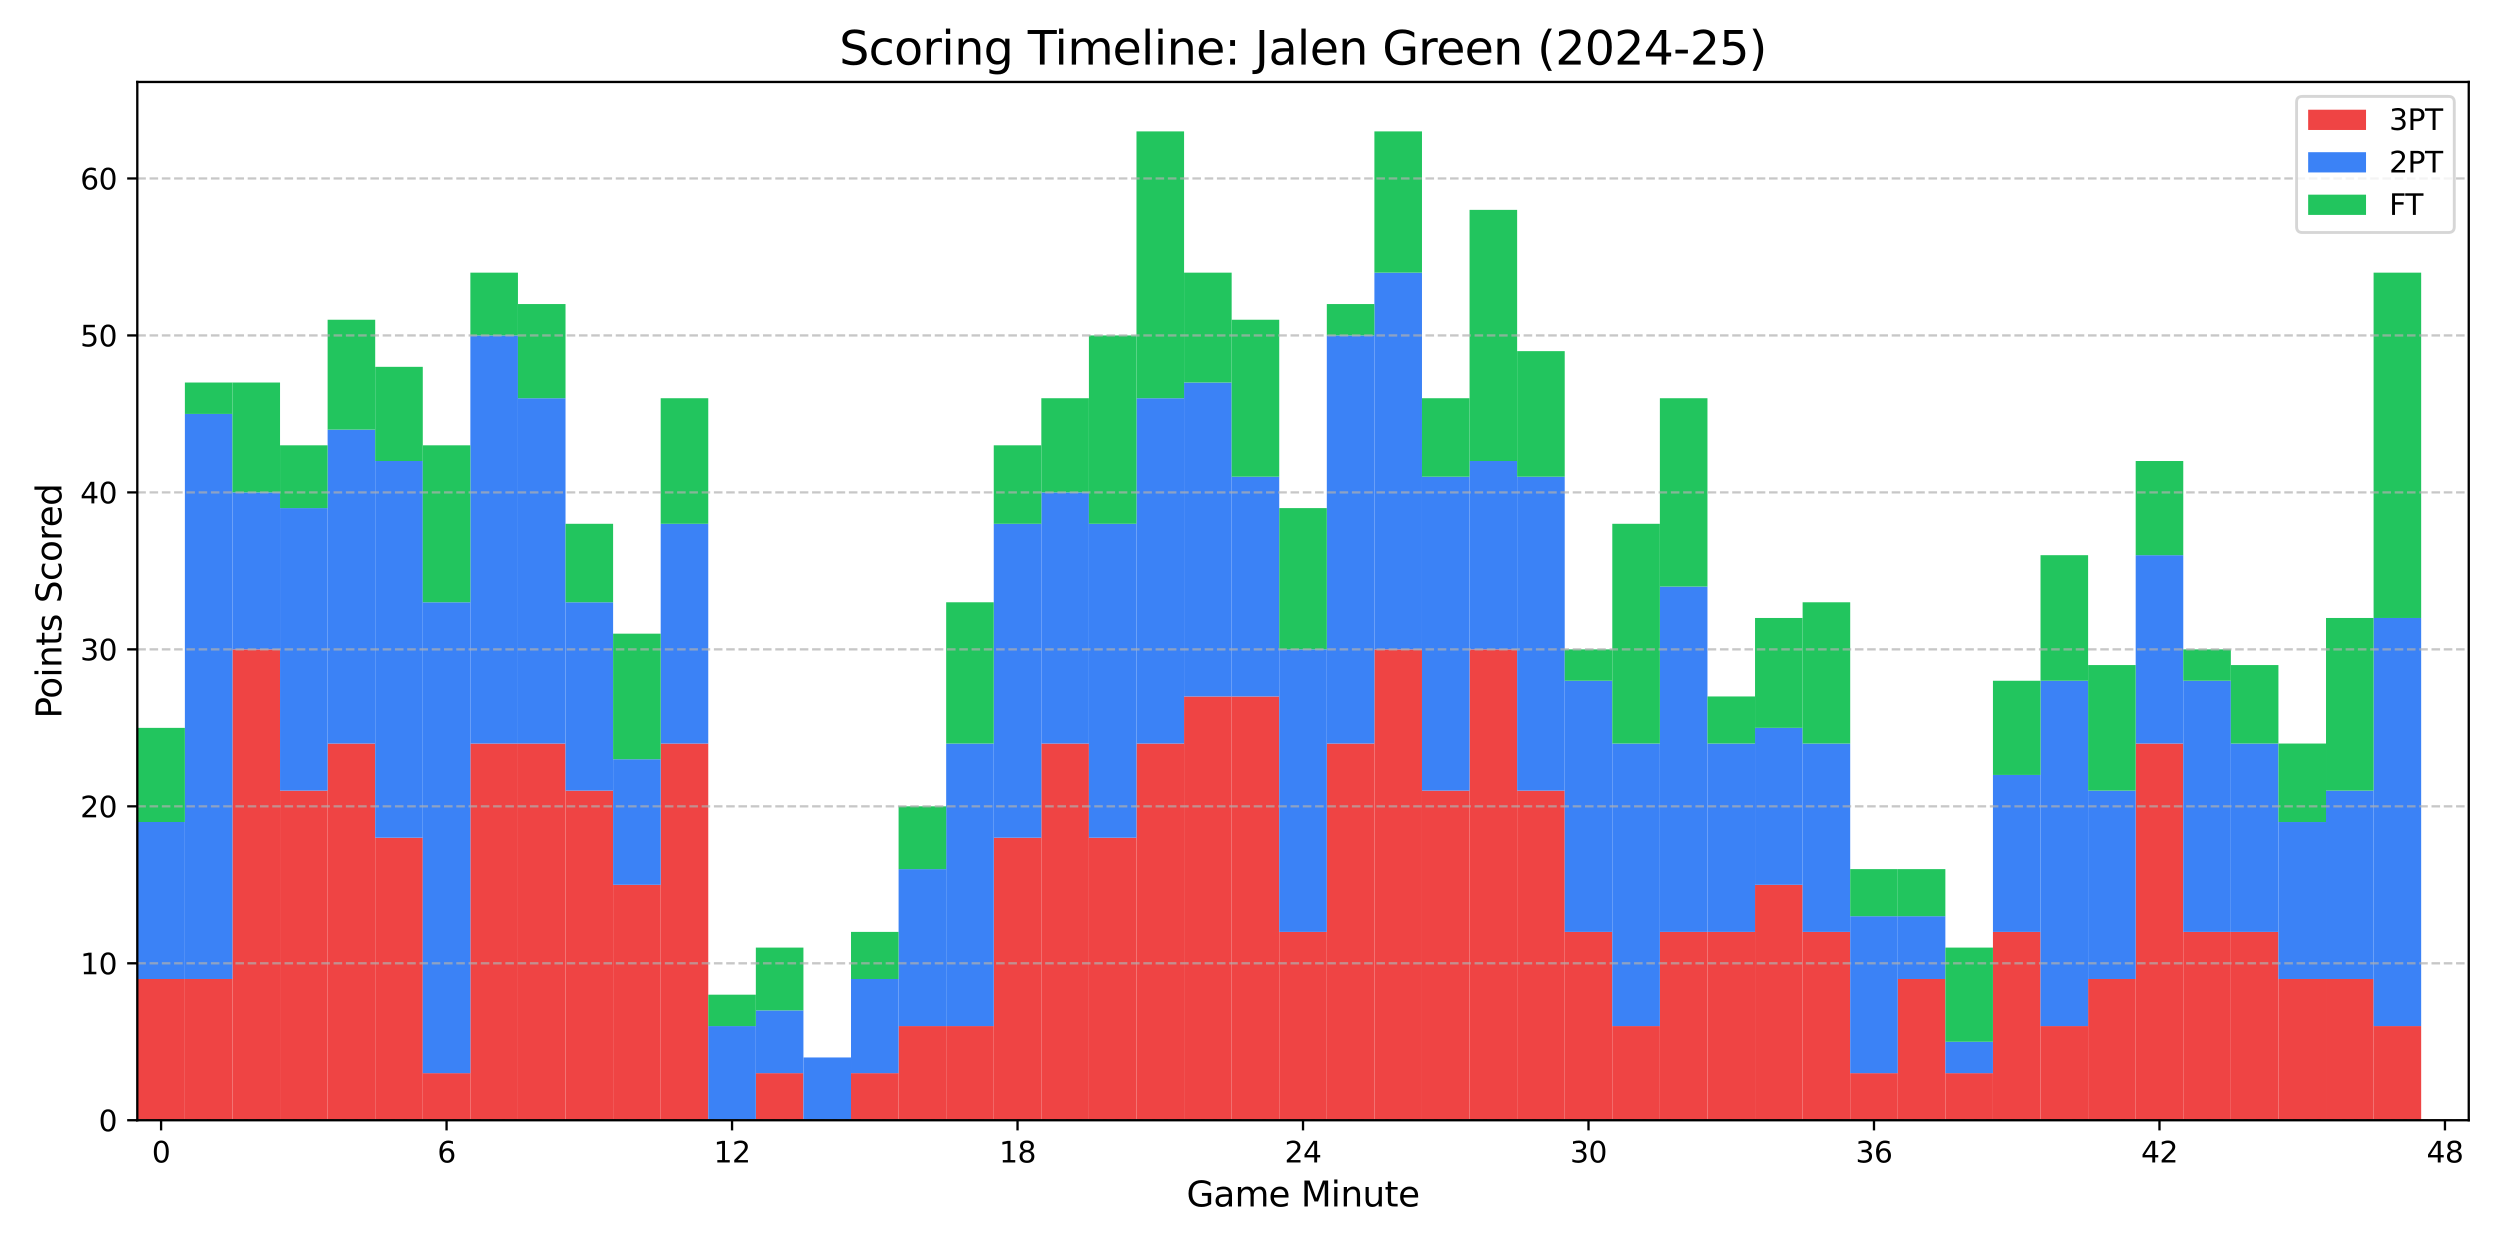 <?xml version="1.0" encoding="utf-8" standalone="no"?>
<!DOCTYPE svg PUBLIC "-//W3C//DTD SVG 1.1//EN"
  "http://www.w3.org/Graphics/SVG/1.1/DTD/svg11.dtd">
<svg xmlns:xlink="http://www.w3.org/1999/xlink" width="864pt" height="432pt" viewBox="0 0 864 432" xmlns="http://www.w3.org/2000/svg" version="1.1">
 <defs>
  <style type="text/css">*{stroke-linejoin: round; stroke-linecap: butt}</style>
 </defs>
 <g id="figure_1">
  <g id="patch_1">
   <path d="M 0 432 
L 864 432 
L 864 0 
L 0 0 
z
" style="fill: #ffffff"/>
  </g>
  <g id="axes_1">
   <g id="patch_2">
    <path d="M 47.45 387.16 
L 853.2 387.16 
L 853.2 28.32 
L 47.45 28.32 
z
" style="fill: #ffffff"/>
   </g>
   <g id="patch_3">
    <path d="M 47.45 387.16 
L 63.894 387.16 
L 63.894 338.338 
L 47.45 338.338 
z
" clip-path="url(#pb1ac60c5ac)" style="fill: #ef4444"/>
   </g>
   <g id="patch_4">
    <path d="M 63.894 387.16 
L 80.338 387.16 
L 80.338 338.338 
L 63.894 338.338 
z
" clip-path="url(#pb1ac60c5ac)" style="fill: #ef4444"/>
   </g>
   <g id="patch_5">
    <path d="M 80.338 387.16 
L 96.782 387.16 
L 96.782 224.421 
L 80.338 224.421 
z
" clip-path="url(#pb1ac60c5ac)" style="fill: #ef4444"/>
   </g>
   <g id="patch_6">
    <path d="M 96.782 387.16 
L 113.226 387.16 
L 113.226 273.243 
L 96.782 273.243 
z
" clip-path="url(#pb1ac60c5ac)" style="fill: #ef4444"/>
   </g>
   <g id="patch_7">
    <path d="M 113.226 387.16 
L 129.669 387.16 
L 129.669 256.969 
L 113.226 256.969 
z
" clip-path="url(#pb1ac60c5ac)" style="fill: #ef4444"/>
   </g>
   <g id="patch_8">
    <path d="M 129.669 387.16 
L 146.113 387.16 
L 146.113 289.516 
L 129.669 289.516 
z
" clip-path="url(#pb1ac60c5ac)" style="fill: #ef4444"/>
   </g>
   <g id="patch_9">
    <path d="M 146.113 387.16 
L 162.557 387.16 
L 162.557 370.886 
L 146.113 370.886 
z
" clip-path="url(#pb1ac60c5ac)" style="fill: #ef4444"/>
   </g>
   <g id="patch_10">
    <path d="M 162.557 387.16 
L 179.001 387.16 
L 179.001 256.969 
L 162.557 256.969 
z
" clip-path="url(#pb1ac60c5ac)" style="fill: #ef4444"/>
   </g>
   <g id="patch_11">
    <path d="M 179.001 387.16 
L 195.445 387.16 
L 195.445 256.969 
L 179.001 256.969 
z
" clip-path="url(#pb1ac60c5ac)" style="fill: #ef4444"/>
   </g>
   <g id="patch_12">
    <path d="M 195.445 387.16 
L 211.889 387.16 
L 211.889 273.243 
L 195.445 273.243 
z
" clip-path="url(#pb1ac60c5ac)" style="fill: #ef4444"/>
   </g>
   <g id="patch_13">
    <path d="M 211.889 387.16 
L 228.333 387.16 
L 228.333 305.79 
L 211.889 305.79 
z
" clip-path="url(#pb1ac60c5ac)" style="fill: #ef4444"/>
   </g>
   <g id="patch_14">
    <path d="M 228.333 387.16 
L 244.777 387.16 
L 244.777 256.969 
L 228.333 256.969 
z
" clip-path="url(#pb1ac60c5ac)" style="fill: #ef4444"/>
   </g>
   <g id="patch_15">
    <path d="M 244.777 387.16 
L 261.22 387.16 
L 261.22 387.16 
L 244.777 387.16 
z
" clip-path="url(#pb1ac60c5ac)" style="fill: #ef4444"/>
   </g>
   <g id="patch_16">
    <path d="M 261.22 387.16 
L 277.664 387.16 
L 277.664 370.886 
L 261.22 370.886 
z
" clip-path="url(#pb1ac60c5ac)" style="fill: #ef4444"/>
   </g>
   <g id="patch_17">
    <path d="M 277.664 387.16 
L 294.108 387.16 
L 294.108 387.16 
L 277.664 387.16 
z
" clip-path="url(#pb1ac60c5ac)" style="fill: #ef4444"/>
   </g>
   <g id="patch_18">
    <path d="M 294.108 387.16 
L 310.552 387.16 
L 310.552 370.886 
L 294.108 370.886 
z
" clip-path="url(#pb1ac60c5ac)" style="fill: #ef4444"/>
   </g>
   <g id="patch_19">
    <path d="M 310.552 387.16 
L 326.996 387.16 
L 326.996 354.612 
L 310.552 354.612 
z
" clip-path="url(#pb1ac60c5ac)" style="fill: #ef4444"/>
   </g>
   <g id="patch_20">
    <path d="M 326.996 387.16 
L 343.44 387.16 
L 343.44 354.612 
L 326.996 354.612 
z
" clip-path="url(#pb1ac60c5ac)" style="fill: #ef4444"/>
   </g>
   <g id="patch_21">
    <path d="M 343.44 387.16 
L 359.884 387.16 
L 359.884 289.516 
L 343.44 289.516 
z
" clip-path="url(#pb1ac60c5ac)" style="fill: #ef4444"/>
   </g>
   <g id="patch_22">
    <path d="M 359.884 387.16 
L 376.328 387.16 
L 376.328 256.969 
L 359.884 256.969 
z
" clip-path="url(#pb1ac60c5ac)" style="fill: #ef4444"/>
   </g>
   <g id="patch_23">
    <path d="M 376.328 387.16 
L 392.771 387.16 
L 392.771 289.516 
L 376.328 289.516 
z
" clip-path="url(#pb1ac60c5ac)" style="fill: #ef4444"/>
   </g>
   <g id="patch_24">
    <path d="M 392.771 387.16 
L 409.215 387.16 
L 409.215 256.969 
L 392.771 256.969 
z
" clip-path="url(#pb1ac60c5ac)" style="fill: #ef4444"/>
   </g>
   <g id="patch_25">
    <path d="M 409.215 387.16 
L 425.659 387.16 
L 425.659 240.695 
L 409.215 240.695 
z
" clip-path="url(#pb1ac60c5ac)" style="fill: #ef4444"/>
   </g>
   <g id="patch_26">
    <path d="M 425.659 387.16 
L 442.103 387.16 
L 442.103 240.695 
L 425.659 240.695 
z
" clip-path="url(#pb1ac60c5ac)" style="fill: #ef4444"/>
   </g>
   <g id="patch_27">
    <path d="M 442.103 387.16 
L 458.547 387.16 
L 458.547 322.064 
L 442.103 322.064 
z
" clip-path="url(#pb1ac60c5ac)" style="fill: #ef4444"/>
   </g>
   <g id="patch_28">
    <path d="M 458.547 387.16 
L 474.991 387.16 
L 474.991 256.969 
L 458.547 256.969 
z
" clip-path="url(#pb1ac60c5ac)" style="fill: #ef4444"/>
   </g>
   <g id="patch_29">
    <path d="M 474.991 387.16 
L 491.435 387.16 
L 491.435 224.421 
L 474.991 224.421 
z
" clip-path="url(#pb1ac60c5ac)" style="fill: #ef4444"/>
   </g>
   <g id="patch_30">
    <path d="M 491.435 387.16 
L 507.879 387.16 
L 507.879 273.243 
L 491.435 273.243 
z
" clip-path="url(#pb1ac60c5ac)" style="fill: #ef4444"/>
   </g>
   <g id="patch_31">
    <path d="M 507.879 387.16 
L 524.322 387.16 
L 524.322 224.421 
L 507.879 224.421 
z
" clip-path="url(#pb1ac60c5ac)" style="fill: #ef4444"/>
   </g>
   <g id="patch_32">
    <path d="M 524.322 387.16 
L 540.766 387.16 
L 540.766 273.243 
L 524.322 273.243 
z
" clip-path="url(#pb1ac60c5ac)" style="fill: #ef4444"/>
   </g>
   <g id="patch_33">
    <path d="M 540.766 387.16 
L 557.21 387.16 
L 557.21 322.064 
L 540.766 322.064 
z
" clip-path="url(#pb1ac60c5ac)" style="fill: #ef4444"/>
   </g>
   <g id="patch_34">
    <path d="M 557.21 387.16 
L 573.654 387.16 
L 573.654 354.612 
L 557.21 354.612 
z
" clip-path="url(#pb1ac60c5ac)" style="fill: #ef4444"/>
   </g>
   <g id="patch_35">
    <path d="M 573.654 387.16 
L 590.098 387.16 
L 590.098 322.064 
L 573.654 322.064 
z
" clip-path="url(#pb1ac60c5ac)" style="fill: #ef4444"/>
   </g>
   <g id="patch_36">
    <path d="M 590.098 387.16 
L 606.542 387.16 
L 606.542 322.064 
L 590.098 322.064 
z
" clip-path="url(#pb1ac60c5ac)" style="fill: #ef4444"/>
   </g>
   <g id="patch_37">
    <path d="M 606.542 387.16 
L 622.986 387.16 
L 622.986 305.79 
L 606.542 305.79 
z
" clip-path="url(#pb1ac60c5ac)" style="fill: #ef4444"/>
   </g>
   <g id="patch_38">
    <path d="M 622.986 387.16 
L 639.43 387.16 
L 639.43 322.064 
L 622.986 322.064 
z
" clip-path="url(#pb1ac60c5ac)" style="fill: #ef4444"/>
   </g>
   <g id="patch_39">
    <path d="M 639.43 387.16 
L 655.873 387.16 
L 655.873 370.886 
L 639.43 370.886 
z
" clip-path="url(#pb1ac60c5ac)" style="fill: #ef4444"/>
   </g>
   <g id="patch_40">
    <path d="M 655.873 387.16 
L 672.317 387.16 
L 672.317 338.338 
L 655.873 338.338 
z
" clip-path="url(#pb1ac60c5ac)" style="fill: #ef4444"/>
   </g>
   <g id="patch_41">
    <path d="M 672.317 387.16 
L 688.761 387.16 
L 688.761 370.886 
L 672.317 370.886 
z
" clip-path="url(#pb1ac60c5ac)" style="fill: #ef4444"/>
   </g>
   <g id="patch_42">
    <path d="M 688.761 387.16 
L 705.205 387.16 
L 705.205 322.064 
L 688.761 322.064 
z
" clip-path="url(#pb1ac60c5ac)" style="fill: #ef4444"/>
   </g>
   <g id="patch_43">
    <path d="M 705.205 387.16 
L 721.649 387.16 
L 721.649 354.612 
L 705.205 354.612 
z
" clip-path="url(#pb1ac60c5ac)" style="fill: #ef4444"/>
   </g>
   <g id="patch_44">
    <path d="M 721.649 387.16 
L 738.093 387.16 
L 738.093 338.338 
L 721.649 338.338 
z
" clip-path="url(#pb1ac60c5ac)" style="fill: #ef4444"/>
   </g>
   <g id="patch_45">
    <path d="M 738.093 387.16 
L 754.537 387.16 
L 754.537 256.969 
L 738.093 256.969 
z
" clip-path="url(#pb1ac60c5ac)" style="fill: #ef4444"/>
   </g>
   <g id="patch_46">
    <path d="M 754.537 387.16 
L 770.981 387.16 
L 770.981 322.064 
L 754.537 322.064 
z
" clip-path="url(#pb1ac60c5ac)" style="fill: #ef4444"/>
   </g>
   <g id="patch_47">
    <path d="M 770.981 387.16 
L 787.424 387.16 
L 787.424 322.064 
L 770.981 322.064 
z
" clip-path="url(#pb1ac60c5ac)" style="fill: #ef4444"/>
   </g>
   <g id="patch_48">
    <path d="M 787.424 387.16 
L 803.868 387.16 
L 803.868 338.338 
L 787.424 338.338 
z
" clip-path="url(#pb1ac60c5ac)" style="fill: #ef4444"/>
   </g>
   <g id="patch_49">
    <path d="M 803.868 387.16 
L 820.312 387.16 
L 820.312 338.338 
L 803.868 338.338 
z
" clip-path="url(#pb1ac60c5ac)" style="fill: #ef4444"/>
   </g>
   <g id="patch_50">
    <path d="M 820.312 387.16 
L 836.756 387.16 
L 836.756 354.612 
L 820.312 354.612 
z
" clip-path="url(#pb1ac60c5ac)" style="fill: #ef4444"/>
   </g>
   <g id="patch_51">
    <path d="M 47.45 338.338 
L 63.894 338.338 
L 63.894 284.092 
L 47.45 284.092 
z
" clip-path="url(#pb1ac60c5ac)" style="fill: #3b82f6"/>
   </g>
   <g id="patch_52">
    <path d="M 63.894 338.338 
L 80.338 338.338 
L 80.338 143.051 
L 63.894 143.051 
z
" clip-path="url(#pb1ac60c5ac)" style="fill: #3b82f6"/>
   </g>
   <g id="patch_53">
    <path d="M 80.338 224.421 
L 96.782 224.421 
L 96.782 170.174 
L 80.338 170.174 
z
" clip-path="url(#pb1ac60c5ac)" style="fill: #3b82f6"/>
   </g>
   <g id="patch_54">
    <path d="M 96.782 273.243 
L 113.226 273.243 
L 113.226 175.599 
L 96.782 175.599 
z
" clip-path="url(#pb1ac60c5ac)" style="fill: #3b82f6"/>
   </g>
   <g id="patch_55">
    <path d="M 113.226 256.969 
L 129.669 256.969 
L 129.669 148.476 
L 113.226 148.476 
z
" clip-path="url(#pb1ac60c5ac)" style="fill: #3b82f6"/>
   </g>
   <g id="patch_56">
    <path d="M 129.669 289.516 
L 146.113 289.516 
L 146.113 159.325 
L 129.669 159.325 
z
" clip-path="url(#pb1ac60c5ac)" style="fill: #3b82f6"/>
   </g>
   <g id="patch_57">
    <path d="M 146.113 370.886 
L 162.557 370.886 
L 162.557 208.147 
L 146.113 208.147 
z
" clip-path="url(#pb1ac60c5ac)" style="fill: #3b82f6"/>
   </g>
   <g id="patch_58">
    <path d="M 162.557 256.969 
L 179.001 256.969 
L 179.001 115.928 
L 162.557 115.928 
z
" clip-path="url(#pb1ac60c5ac)" style="fill: #3b82f6"/>
   </g>
   <g id="patch_59">
    <path d="M 179.001 256.969 
L 195.445 256.969 
L 195.445 137.627 
L 179.001 137.627 
z
" clip-path="url(#pb1ac60c5ac)" style="fill: #3b82f6"/>
   </g>
   <g id="patch_60">
    <path d="M 195.445 273.243 
L 211.889 273.243 
L 211.889 208.147 
L 195.445 208.147 
z
" clip-path="url(#pb1ac60c5ac)" style="fill: #3b82f6"/>
   </g>
   <g id="patch_61">
    <path d="M 211.889 305.79 
L 228.333 305.79 
L 228.333 262.393 
L 211.889 262.393 
z
" clip-path="url(#pb1ac60c5ac)" style="fill: #3b82f6"/>
   </g>
   <g id="patch_62">
    <path d="M 228.333 256.969 
L 244.777 256.969 
L 244.777 181.024 
L 228.333 181.024 
z
" clip-path="url(#pb1ac60c5ac)" style="fill: #3b82f6"/>
   </g>
   <g id="patch_63">
    <path d="M 244.777 387.16 
L 261.22 387.16 
L 261.22 354.612 
L 244.777 354.612 
z
" clip-path="url(#pb1ac60c5ac)" style="fill: #3b82f6"/>
   </g>
   <g id="patch_64">
    <path d="M 261.22 370.886 
L 277.664 370.886 
L 277.664 349.188 
L 261.22 349.188 
z
" clip-path="url(#pb1ac60c5ac)" style="fill: #3b82f6"/>
   </g>
   <g id="patch_65">
    <path d="M 277.664 387.16 
L 294.108 387.16 
L 294.108 365.461 
L 277.664 365.461 
z
" clip-path="url(#pb1ac60c5ac)" style="fill: #3b82f6"/>
   </g>
   <g id="patch_66">
    <path d="M 294.108 370.886 
L 310.552 370.886 
L 310.552 338.338 
L 294.108 338.338 
z
" clip-path="url(#pb1ac60c5ac)" style="fill: #3b82f6"/>
   </g>
   <g id="patch_67">
    <path d="M 310.552 354.612 
L 326.996 354.612 
L 326.996 300.366 
L 310.552 300.366 
z
" clip-path="url(#pb1ac60c5ac)" style="fill: #3b82f6"/>
   </g>
   <g id="patch_68">
    <path d="M 326.996 354.612 
L 343.44 354.612 
L 343.44 256.969 
L 326.996 256.969 
z
" clip-path="url(#pb1ac60c5ac)" style="fill: #3b82f6"/>
   </g>
   <g id="patch_69">
    <path d="M 343.44 289.516 
L 359.884 289.516 
L 359.884 181.024 
L 343.44 181.024 
z
" clip-path="url(#pb1ac60c5ac)" style="fill: #3b82f6"/>
   </g>
   <g id="patch_70">
    <path d="M 359.884 256.969 
L 376.328 256.969 
L 376.328 170.174 
L 359.884 170.174 
z
" clip-path="url(#pb1ac60c5ac)" style="fill: #3b82f6"/>
   </g>
   <g id="patch_71">
    <path d="M 376.328 289.516 
L 392.771 289.516 
L 392.771 181.024 
L 376.328 181.024 
z
" clip-path="url(#pb1ac60c5ac)" style="fill: #3b82f6"/>
   </g>
   <g id="patch_72">
    <path d="M 392.771 256.969 
L 409.215 256.969 
L 409.215 137.627 
L 392.771 137.627 
z
" clip-path="url(#pb1ac60c5ac)" style="fill: #3b82f6"/>
   </g>
   <g id="patch_73">
    <path d="M 409.215 240.695 
L 425.659 240.695 
L 425.659 132.202 
L 409.215 132.202 
z
" clip-path="url(#pb1ac60c5ac)" style="fill: #3b82f6"/>
   </g>
   <g id="patch_74">
    <path d="M 425.659 240.695 
L 442.103 240.695 
L 442.103 164.75 
L 425.659 164.75 
z
" clip-path="url(#pb1ac60c5ac)" style="fill: #3b82f6"/>
   </g>
   <g id="patch_75">
    <path d="M 442.103 322.064 
L 458.547 322.064 
L 458.547 224.421 
L 442.103 224.421 
z
" clip-path="url(#pb1ac60c5ac)" style="fill: #3b82f6"/>
   </g>
   <g id="patch_76">
    <path d="M 458.547 256.969 
L 474.991 256.969 
L 474.991 115.928 
L 458.547 115.928 
z
" clip-path="url(#pb1ac60c5ac)" style="fill: #3b82f6"/>
   </g>
   <g id="patch_77">
    <path d="M 474.991 224.421 
L 491.435 224.421 
L 491.435 94.229 
L 474.991 94.229 
z
" clip-path="url(#pb1ac60c5ac)" style="fill: #3b82f6"/>
   </g>
   <g id="patch_78">
    <path d="M 491.435 273.243 
L 507.879 273.243 
L 507.879 164.75 
L 491.435 164.75 
z
" clip-path="url(#pb1ac60c5ac)" style="fill: #3b82f6"/>
   </g>
   <g id="patch_79">
    <path d="M 507.879 224.421 
L 524.322 224.421 
L 524.322 159.325 
L 507.879 159.325 
z
" clip-path="url(#pb1ac60c5ac)" style="fill: #3b82f6"/>
   </g>
   <g id="patch_80">
    <path d="M 524.322 273.243 
L 540.766 273.243 
L 540.766 164.75 
L 524.322 164.75 
z
" clip-path="url(#pb1ac60c5ac)" style="fill: #3b82f6"/>
   </g>
   <g id="patch_81">
    <path d="M 540.766 322.064 
L 557.21 322.064 
L 557.21 235.27 
L 540.766 235.27 
z
" clip-path="url(#pb1ac60c5ac)" style="fill: #3b82f6"/>
   </g>
   <g id="patch_82">
    <path d="M 557.21 354.612 
L 573.654 354.612 
L 573.654 256.969 
L 557.21 256.969 
z
" clip-path="url(#pb1ac60c5ac)" style="fill: #3b82f6"/>
   </g>
   <g id="patch_83">
    <path d="M 573.654 322.064 
L 590.098 322.064 
L 590.098 202.722 
L 573.654 202.722 
z
" clip-path="url(#pb1ac60c5ac)" style="fill: #3b82f6"/>
   </g>
   <g id="patch_84">
    <path d="M 590.098 322.064 
L 606.542 322.064 
L 606.542 256.969 
L 590.098 256.969 
z
" clip-path="url(#pb1ac60c5ac)" style="fill: #3b82f6"/>
   </g>
   <g id="patch_85">
    <path d="M 606.542 305.79 
L 622.986 305.79 
L 622.986 251.544 
L 606.542 251.544 
z
" clip-path="url(#pb1ac60c5ac)" style="fill: #3b82f6"/>
   </g>
   <g id="patch_86">
    <path d="M 622.986 322.064 
L 639.43 322.064 
L 639.43 256.969 
L 622.986 256.969 
z
" clip-path="url(#pb1ac60c5ac)" style="fill: #3b82f6"/>
   </g>
   <g id="patch_87">
    <path d="M 639.43 370.886 
L 655.873 370.886 
L 655.873 316.64 
L 639.43 316.64 
z
" clip-path="url(#pb1ac60c5ac)" style="fill: #3b82f6"/>
   </g>
   <g id="patch_88">
    <path d="M 655.873 338.338 
L 672.317 338.338 
L 672.317 316.64 
L 655.873 316.64 
z
" clip-path="url(#pb1ac60c5ac)" style="fill: #3b82f6"/>
   </g>
   <g id="patch_89">
    <path d="M 672.317 370.886 
L 688.761 370.886 
L 688.761 360.037 
L 672.317 360.037 
z
" clip-path="url(#pb1ac60c5ac)" style="fill: #3b82f6"/>
   </g>
   <g id="patch_90">
    <path d="M 688.761 322.064 
L 705.205 322.064 
L 705.205 267.818 
L 688.761 267.818 
z
" clip-path="url(#pb1ac60c5ac)" style="fill: #3b82f6"/>
   </g>
   <g id="patch_91">
    <path d="M 705.205 354.612 
L 721.649 354.612 
L 721.649 235.27 
L 705.205 235.27 
z
" clip-path="url(#pb1ac60c5ac)" style="fill: #3b82f6"/>
   </g>
   <g id="patch_92">
    <path d="M 721.649 338.338 
L 738.093 338.338 
L 738.093 273.243 
L 721.649 273.243 
z
" clip-path="url(#pb1ac60c5ac)" style="fill: #3b82f6"/>
   </g>
   <g id="patch_93">
    <path d="M 738.093 256.969 
L 754.537 256.969 
L 754.537 191.873 
L 738.093 191.873 
z
" clip-path="url(#pb1ac60c5ac)" style="fill: #3b82f6"/>
   </g>
   <g id="patch_94">
    <path d="M 754.537 322.064 
L 770.981 322.064 
L 770.981 235.27 
L 754.537 235.27 
z
" clip-path="url(#pb1ac60c5ac)" style="fill: #3b82f6"/>
   </g>
   <g id="patch_95">
    <path d="M 770.981 322.064 
L 787.424 322.064 
L 787.424 256.969 
L 770.981 256.969 
z
" clip-path="url(#pb1ac60c5ac)" style="fill: #3b82f6"/>
   </g>
   <g id="patch_96">
    <path d="M 787.424 338.338 
L 803.868 338.338 
L 803.868 284.092 
L 787.424 284.092 
z
" clip-path="url(#pb1ac60c5ac)" style="fill: #3b82f6"/>
   </g>
   <g id="patch_97">
    <path d="M 803.868 338.338 
L 820.312 338.338 
L 820.312 273.243 
L 803.868 273.243 
z
" clip-path="url(#pb1ac60c5ac)" style="fill: #3b82f6"/>
   </g>
   <g id="patch_98">
    <path d="M 820.312 354.612 
L 836.756 354.612 
L 836.756 213.571 
L 820.312 213.571 
z
" clip-path="url(#pb1ac60c5ac)" style="fill: #3b82f6"/>
   </g>
   <g id="patch_99">
    <path d="M 47.45 284.092 
L 63.894 284.092 
L 63.894 251.544 
L 47.45 251.544 
z
" clip-path="url(#pb1ac60c5ac)" style="fill: #22c55e"/>
   </g>
   <g id="patch_100">
    <path d="M 63.894 143.051 
L 80.338 143.051 
L 80.338 132.202 
L 63.894 132.202 
z
" clip-path="url(#pb1ac60c5ac)" style="fill: #22c55e"/>
   </g>
   <g id="patch_101">
    <path d="M 80.338 170.174 
L 96.782 170.174 
L 96.782 132.202 
L 80.338 132.202 
z
" clip-path="url(#pb1ac60c5ac)" style="fill: #22c55e"/>
   </g>
   <g id="patch_102">
    <path d="M 96.782 175.599 
L 113.226 175.599 
L 113.226 153.9 
L 96.782 153.9 
z
" clip-path="url(#pb1ac60c5ac)" style="fill: #22c55e"/>
   </g>
   <g id="patch_103">
    <path d="M 113.226 148.476 
L 129.669 148.476 
L 129.669 110.503 
L 113.226 110.503 
z
" clip-path="url(#pb1ac60c5ac)" style="fill: #22c55e"/>
   </g>
   <g id="patch_104">
    <path d="M 129.669 159.325 
L 146.113 159.325 
L 146.113 126.777 
L 129.669 126.777 
z
" clip-path="url(#pb1ac60c5ac)" style="fill: #22c55e"/>
   </g>
   <g id="patch_105">
    <path d="M 146.113 208.147 
L 162.557 208.147 
L 162.557 153.9 
L 146.113 153.9 
z
" clip-path="url(#pb1ac60c5ac)" style="fill: #22c55e"/>
   </g>
   <g id="patch_106">
    <path d="M 162.557 115.928 
L 179.001 115.928 
L 179.001 94.229 
L 162.557 94.229 
z
" clip-path="url(#pb1ac60c5ac)" style="fill: #22c55e"/>
   </g>
   <g id="patch_107">
    <path d="M 179.001 137.627 
L 195.445 137.627 
L 195.445 105.079 
L 179.001 105.079 
z
" clip-path="url(#pb1ac60c5ac)" style="fill: #22c55e"/>
   </g>
   <g id="patch_108">
    <path d="M 195.445 208.147 
L 211.889 208.147 
L 211.889 181.024 
L 195.445 181.024 
z
" clip-path="url(#pb1ac60c5ac)" style="fill: #22c55e"/>
   </g>
   <g id="patch_109">
    <path d="M 211.889 262.393 
L 228.333 262.393 
L 228.333 218.996 
L 211.889 218.996 
z
" clip-path="url(#pb1ac60c5ac)" style="fill: #22c55e"/>
   </g>
   <g id="patch_110">
    <path d="M 228.333 181.024 
L 244.777 181.024 
L 244.777 137.627 
L 228.333 137.627 
z
" clip-path="url(#pb1ac60c5ac)" style="fill: #22c55e"/>
   </g>
   <g id="patch_111">
    <path d="M 244.777 354.612 
L 261.22 354.612 
L 261.22 343.763 
L 244.777 343.763 
z
" clip-path="url(#pb1ac60c5ac)" style="fill: #22c55e"/>
   </g>
   <g id="patch_112">
    <path d="M 261.22 349.188 
L 277.664 349.188 
L 277.664 327.489 
L 261.22 327.489 
z
" clip-path="url(#pb1ac60c5ac)" style="fill: #22c55e"/>
   </g>
   <g id="patch_113">
    <path d="M 277.664 365.461 
L 294.108 365.461 
L 294.108 365.461 
L 277.664 365.461 
z
" clip-path="url(#pb1ac60c5ac)" style="fill: #22c55e"/>
   </g>
   <g id="patch_114">
    <path d="M 294.108 338.338 
L 310.552 338.338 
L 310.552 322.064 
L 294.108 322.064 
z
" clip-path="url(#pb1ac60c5ac)" style="fill: #22c55e"/>
   </g>
   <g id="patch_115">
    <path d="M 310.552 300.366 
L 326.996 300.366 
L 326.996 278.667 
L 310.552 278.667 
z
" clip-path="url(#pb1ac60c5ac)" style="fill: #22c55e"/>
   </g>
   <g id="patch_116">
    <path d="M 326.996 256.969 
L 343.44 256.969 
L 343.44 208.147 
L 326.996 208.147 
z
" clip-path="url(#pb1ac60c5ac)" style="fill: #22c55e"/>
   </g>
   <g id="patch_117">
    <path d="M 343.44 181.024 
L 359.884 181.024 
L 359.884 153.9 
L 343.44 153.9 
z
" clip-path="url(#pb1ac60c5ac)" style="fill: #22c55e"/>
   </g>
   <g id="patch_118">
    <path d="M 359.884 170.174 
L 376.328 170.174 
L 376.328 137.627 
L 359.884 137.627 
z
" clip-path="url(#pb1ac60c5ac)" style="fill: #22c55e"/>
   </g>
   <g id="patch_119">
    <path d="M 376.328 181.024 
L 392.771 181.024 
L 392.771 115.928 
L 376.328 115.928 
z
" clip-path="url(#pb1ac60c5ac)" style="fill: #22c55e"/>
   </g>
   <g id="patch_120">
    <path d="M 392.771 137.627 
L 409.215 137.627 
L 409.215 45.408 
L 392.771 45.408 
z
" clip-path="url(#pb1ac60c5ac)" style="fill: #22c55e"/>
   </g>
   <g id="patch_121">
    <path d="M 409.215 132.202 
L 425.659 132.202 
L 425.659 94.229 
L 409.215 94.229 
z
" clip-path="url(#pb1ac60c5ac)" style="fill: #22c55e"/>
   </g>
   <g id="patch_122">
    <path d="M 425.659 164.75 
L 442.103 164.75 
L 442.103 110.503 
L 425.659 110.503 
z
" clip-path="url(#pb1ac60c5ac)" style="fill: #22c55e"/>
   </g>
   <g id="patch_123">
    <path d="M 442.103 224.421 
L 458.547 224.421 
L 458.547 175.599 
L 442.103 175.599 
z
" clip-path="url(#pb1ac60c5ac)" style="fill: #22c55e"/>
   </g>
   <g id="patch_124">
    <path d="M 458.547 115.928 
L 474.991 115.928 
L 474.991 105.079 
L 458.547 105.079 
z
" clip-path="url(#pb1ac60c5ac)" style="fill: #22c55e"/>
   </g>
   <g id="patch_125">
    <path d="M 474.991 94.229 
L 491.435 94.229 
L 491.435 45.408 
L 474.991 45.408 
z
" clip-path="url(#pb1ac60c5ac)" style="fill: #22c55e"/>
   </g>
   <g id="patch_126">
    <path d="M 491.435 164.75 
L 507.879 164.75 
L 507.879 137.627 
L 491.435 137.627 
z
" clip-path="url(#pb1ac60c5ac)" style="fill: #22c55e"/>
   </g>
   <g id="patch_127">
    <path d="M 507.879 159.325 
L 524.322 159.325 
L 524.322 72.531 
L 507.879 72.531 
z
" clip-path="url(#pb1ac60c5ac)" style="fill: #22c55e"/>
   </g>
   <g id="patch_128">
    <path d="M 524.322 164.75 
L 540.766 164.75 
L 540.766 121.353 
L 524.322 121.353 
z
" clip-path="url(#pb1ac60c5ac)" style="fill: #22c55e"/>
   </g>
   <g id="patch_129">
    <path d="M 540.766 235.27 
L 557.21 235.27 
L 557.21 224.421 
L 540.766 224.421 
z
" clip-path="url(#pb1ac60c5ac)" style="fill: #22c55e"/>
   </g>
   <g id="patch_130">
    <path d="M 557.21 256.969 
L 573.654 256.969 
L 573.654 181.024 
L 557.21 181.024 
z
" clip-path="url(#pb1ac60c5ac)" style="fill: #22c55e"/>
   </g>
   <g id="patch_131">
    <path d="M 573.654 202.722 
L 590.098 202.722 
L 590.098 137.627 
L 573.654 137.627 
z
" clip-path="url(#pb1ac60c5ac)" style="fill: #22c55e"/>
   </g>
   <g id="patch_132">
    <path d="M 590.098 256.969 
L 606.542 256.969 
L 606.542 240.695 
L 590.098 240.695 
z
" clip-path="url(#pb1ac60c5ac)" style="fill: #22c55e"/>
   </g>
   <g id="patch_133">
    <path d="M 606.542 251.544 
L 622.986 251.544 
L 622.986 213.571 
L 606.542 213.571 
z
" clip-path="url(#pb1ac60c5ac)" style="fill: #22c55e"/>
   </g>
   <g id="patch_134">
    <path d="M 622.986 256.969 
L 639.43 256.969 
L 639.43 208.147 
L 622.986 208.147 
z
" clip-path="url(#pb1ac60c5ac)" style="fill: #22c55e"/>
   </g>
   <g id="patch_135">
    <path d="M 639.43 316.64 
L 655.873 316.64 
L 655.873 300.366 
L 639.43 300.366 
z
" clip-path="url(#pb1ac60c5ac)" style="fill: #22c55e"/>
   </g>
   <g id="patch_136">
    <path d="M 655.873 316.64 
L 672.317 316.64 
L 672.317 300.366 
L 655.873 300.366 
z
" clip-path="url(#pb1ac60c5ac)" style="fill: #22c55e"/>
   </g>
   <g id="patch_137">
    <path d="M 672.317 360.037 
L 688.761 360.037 
L 688.761 327.489 
L 672.317 327.489 
z
" clip-path="url(#pb1ac60c5ac)" style="fill: #22c55e"/>
   </g>
   <g id="patch_138">
    <path d="M 688.761 267.818 
L 705.205 267.818 
L 705.205 235.27 
L 688.761 235.27 
z
" clip-path="url(#pb1ac60c5ac)" style="fill: #22c55e"/>
   </g>
   <g id="patch_139">
    <path d="M 705.205 235.27 
L 721.649 235.27 
L 721.649 191.873 
L 705.205 191.873 
z
" clip-path="url(#pb1ac60c5ac)" style="fill: #22c55e"/>
   </g>
   <g id="patch_140">
    <path d="M 721.649 273.243 
L 738.093 273.243 
L 738.093 229.845 
L 721.649 229.845 
z
" clip-path="url(#pb1ac60c5ac)" style="fill: #22c55e"/>
   </g>
   <g id="patch_141">
    <path d="M 738.093 191.873 
L 754.537 191.873 
L 754.537 159.325 
L 738.093 159.325 
z
" clip-path="url(#pb1ac60c5ac)" style="fill: #22c55e"/>
   </g>
   <g id="patch_142">
    <path d="M 754.537 235.27 
L 770.981 235.27 
L 770.981 224.421 
L 754.537 224.421 
z
" clip-path="url(#pb1ac60c5ac)" style="fill: #22c55e"/>
   </g>
   <g id="patch_143">
    <path d="M 770.981 256.969 
L 787.424 256.969 
L 787.424 229.845 
L 770.981 229.845 
z
" clip-path="url(#pb1ac60c5ac)" style="fill: #22c55e"/>
   </g>
   <g id="patch_144">
    <path d="M 787.424 284.092 
L 803.868 284.092 
L 803.868 256.969 
L 787.424 256.969 
z
" clip-path="url(#pb1ac60c5ac)" style="fill: #22c55e"/>
   </g>
   <g id="patch_145">
    <path d="M 803.868 273.243 
L 820.312 273.243 
L 820.312 213.571 
L 803.868 213.571 
z
" clip-path="url(#pb1ac60c5ac)" style="fill: #22c55e"/>
   </g>
   <g id="patch_146">
    <path d="M 820.312 213.571 
L 836.756 213.571 
L 836.756 94.229 
L 820.312 94.229 
z
" clip-path="url(#pb1ac60c5ac)" style="fill: #22c55e"/>
   </g>
   <g id="matplotlib.axis_1">
    <g id="xtick_1">
     <g id="line2d_1">
      <defs>
       <path id="m9b4477c712" d="M 0 0 
L 0 3.5 
" style="stroke: #000000; stroke-width: 0.8"/>
      </defs>
      <g>
       <use xlink:href="#m9b4477c712" x="55.672" y="387.16" style="stroke: #000000; stroke-width: 0.8"/>
      </g>
     </g>
     <g id="text_1">
      <!-- 0 -->
      <g transform="translate(52.491 401.758) scale(0.1 -0.1)">
       <defs>
        <path id="DejaVuSans-30" d="M 2034 4250 
Q 1547 4250 1301 3770 
Q 1056 3291 1056 2328 
Q 1056 1369 1301 889 
Q 1547 409 2034 409 
Q 2525 409 2770 889 
Q 3016 1369 3016 2328 
Q 3016 3291 2770 3770 
Q 2525 4250 2034 4250 
z
M 2034 4750 
Q 2819 4750 3233 4129 
Q 3647 3509 3647 2328 
Q 3647 1150 3233 529 
Q 2819 -91 2034 -91 
Q 1250 -91 836 529 
Q 422 1150 422 2328 
Q 422 3509 836 4129 
Q 1250 4750 2034 4750 
z
" transform="scale(0.016)"/>
       </defs>
       <use xlink:href="#DejaVuSans-30"/>
      </g>
     </g>
    </g>
    <g id="xtick_2">
     <g id="line2d_2">
      <g>
       <use xlink:href="#m9b4477c712" x="154.335" y="387.16" style="stroke: #000000; stroke-width: 0.8"/>
      </g>
     </g>
     <g id="text_2">
      <!-- 6 -->
      <g transform="translate(151.154 401.758) scale(0.1 -0.1)">
       <defs>
        <path id="DejaVuSans-36" d="M 2113 2584 
Q 1688 2584 1439 2293 
Q 1191 2003 1191 1497 
Q 1191 994 1439 701 
Q 1688 409 2113 409 
Q 2538 409 2786 701 
Q 3034 994 3034 1497 
Q 3034 2003 2786 2293 
Q 2538 2584 2113 2584 
z
M 3366 4563 
L 3366 3988 
Q 3128 4100 2886 4159 
Q 2644 4219 2406 4219 
Q 1781 4219 1451 3797 
Q 1122 3375 1075 2522 
Q 1259 2794 1537 2939 
Q 1816 3084 2150 3084 
Q 2853 3084 3261 2657 
Q 3669 2231 3669 1497 
Q 3669 778 3244 343 
Q 2819 -91 2113 -91 
Q 1303 -91 875 529 
Q 447 1150 447 2328 
Q 447 3434 972 4092 
Q 1497 4750 2381 4750 
Q 2619 4750 2861 4703 
Q 3103 4656 3366 4563 
z
" transform="scale(0.016)"/>
       </defs>
       <use xlink:href="#DejaVuSans-36"/>
      </g>
     </g>
    </g>
    <g id="xtick_3">
     <g id="line2d_3">
      <g>
       <use xlink:href="#m9b4477c712" x="252.998" y="387.16" style="stroke: #000000; stroke-width: 0.8"/>
      </g>
     </g>
     <g id="text_3">
      <!-- 12 -->
      <g transform="translate(246.636 401.758) scale(0.1 -0.1)">
       <defs>
        <path id="DejaVuSans-31" d="M 794 531 
L 1825 531 
L 1825 4091 
L 703 3866 
L 703 4441 
L 1819 4666 
L 2450 4666 
L 2450 531 
L 3481 531 
L 3481 0 
L 794 0 
L 794 531 
z
" transform="scale(0.016)"/>
        <path id="DejaVuSans-32" d="M 1228 531 
L 3431 531 
L 3431 0 
L 469 0 
L 469 531 
Q 828 903 1448 1529 
Q 2069 2156 2228 2338 
Q 2531 2678 2651 2914 
Q 2772 3150 2772 3378 
Q 2772 3750 2511 3984 
Q 2250 4219 1831 4219 
Q 1534 4219 1204 4116 
Q 875 4013 500 3803 
L 500 4441 
Q 881 4594 1212 4672 
Q 1544 4750 1819 4750 
Q 2544 4750 2975 4387 
Q 3406 4025 3406 3419 
Q 3406 3131 3298 2873 
Q 3191 2616 2906 2266 
Q 2828 2175 2409 1742 
Q 1991 1309 1228 531 
z
" transform="scale(0.016)"/>
       </defs>
       <use xlink:href="#DejaVuSans-31"/>
       <use xlink:href="#DejaVuSans-32" transform="translate(63.623 0)"/>
      </g>
     </g>
    </g>
    <g id="xtick_4">
     <g id="line2d_4">
      <g>
       <use xlink:href="#m9b4477c712" x="351.662" y="387.16" style="stroke: #000000; stroke-width: 0.8"/>
      </g>
     </g>
     <g id="text_4">
      <!-- 18 -->
      <g transform="translate(345.299 401.758) scale(0.1 -0.1)">
       <defs>
        <path id="DejaVuSans-38" d="M 2034 2216 
Q 1584 2216 1326 1975 
Q 1069 1734 1069 1313 
Q 1069 891 1326 650 
Q 1584 409 2034 409 
Q 2484 409 2743 651 
Q 3003 894 3003 1313 
Q 3003 1734 2745 1975 
Q 2488 2216 2034 2216 
z
M 1403 2484 
Q 997 2584 770 2862 
Q 544 3141 544 3541 
Q 544 4100 942 4425 
Q 1341 4750 2034 4750 
Q 2731 4750 3128 4425 
Q 3525 4100 3525 3541 
Q 3525 3141 3298 2862 
Q 3072 2584 2669 2484 
Q 3125 2378 3379 2068 
Q 3634 1759 3634 1313 
Q 3634 634 3220 271 
Q 2806 -91 2034 -91 
Q 1263 -91 848 271 
Q 434 634 434 1313 
Q 434 1759 690 2068 
Q 947 2378 1403 2484 
z
M 1172 3481 
Q 1172 3119 1398 2916 
Q 1625 2713 2034 2713 
Q 2441 2713 2670 2916 
Q 2900 3119 2900 3481 
Q 2900 3844 2670 4047 
Q 2441 4250 2034 4250 
Q 1625 4250 1398 4047 
Q 1172 3844 1172 3481 
z
" transform="scale(0.016)"/>
       </defs>
       <use xlink:href="#DejaVuSans-31"/>
       <use xlink:href="#DejaVuSans-38" transform="translate(63.623 0)"/>
      </g>
     </g>
    </g>
    <g id="xtick_5">
     <g id="line2d_5">
      <g>
       <use xlink:href="#m9b4477c712" x="450.325" y="387.16" style="stroke: #000000; stroke-width: 0.8"/>
      </g>
     </g>
     <g id="text_5">
      <!-- 24 -->
      <g transform="translate(443.962 401.758) scale(0.1 -0.1)">
       <defs>
        <path id="DejaVuSans-34" d="M 2419 4116 
L 825 1625 
L 2419 1625 
L 2419 4116 
z
M 2253 4666 
L 3047 4666 
L 3047 1625 
L 3713 1625 
L 3713 1100 
L 3047 1100 
L 3047 0 
L 2419 0 
L 2419 1100 
L 313 1100 
L 313 1709 
L 2253 4666 
z
" transform="scale(0.016)"/>
       </defs>
       <use xlink:href="#DejaVuSans-32"/>
       <use xlink:href="#DejaVuSans-34" transform="translate(63.623 0)"/>
      </g>
     </g>
    </g>
    <g id="xtick_6">
     <g id="line2d_6">
      <g>
       <use xlink:href="#m9b4477c712" x="548.988" y="387.16" style="stroke: #000000; stroke-width: 0.8"/>
      </g>
     </g>
     <g id="text_6">
      <!-- 30 -->
      <g transform="translate(542.626 401.758) scale(0.1 -0.1)">
       <defs>
        <path id="DejaVuSans-33" d="M 2597 2516 
Q 3050 2419 3304 2112 
Q 3559 1806 3559 1356 
Q 3559 666 3084 287 
Q 2609 -91 1734 -91 
Q 1441 -91 1130 -33 
Q 819 25 488 141 
L 488 750 
Q 750 597 1062 519 
Q 1375 441 1716 441 
Q 2309 441 2620 675 
Q 2931 909 2931 1356 
Q 2931 1769 2642 2001 
Q 2353 2234 1838 2234 
L 1294 2234 
L 1294 2753 
L 1863 2753 
Q 2328 2753 2575 2939 
Q 2822 3125 2822 3475 
Q 2822 3834 2567 4026 
Q 2313 4219 1838 4219 
Q 1578 4219 1281 4162 
Q 984 4106 628 3988 
L 628 4550 
Q 988 4650 1302 4700 
Q 1616 4750 1894 4750 
Q 2613 4750 3031 4423 
Q 3450 4097 3450 3541 
Q 3450 3153 3228 2886 
Q 3006 2619 2597 2516 
z
" transform="scale(0.016)"/>
       </defs>
       <use xlink:href="#DejaVuSans-33"/>
       <use xlink:href="#DejaVuSans-30" transform="translate(63.623 0)"/>
      </g>
     </g>
    </g>
    <g id="xtick_7">
     <g id="line2d_7">
      <g>
       <use xlink:href="#m9b4477c712" x="647.652" y="387.16" style="stroke: #000000; stroke-width: 0.8"/>
      </g>
     </g>
     <g id="text_7">
      <!-- 36 -->
      <g transform="translate(641.289 401.758) scale(0.1 -0.1)">
       <use xlink:href="#DejaVuSans-33"/>
       <use xlink:href="#DejaVuSans-36" transform="translate(63.623 0)"/>
      </g>
     </g>
    </g>
    <g id="xtick_8">
     <g id="line2d_8">
      <g>
       <use xlink:href="#m9b4477c712" x="746.315" y="387.16" style="stroke: #000000; stroke-width: 0.8"/>
      </g>
     </g>
     <g id="text_8">
      <!-- 42 -->
      <g transform="translate(739.952 401.758) scale(0.1 -0.1)">
       <use xlink:href="#DejaVuSans-34"/>
       <use xlink:href="#DejaVuSans-32" transform="translate(63.623 0)"/>
      </g>
     </g>
    </g>
    <g id="xtick_9">
     <g id="line2d_9">
      <g>
       <use xlink:href="#m9b4477c712" x="844.978" y="387.16" style="stroke: #000000; stroke-width: 0.8"/>
      </g>
     </g>
     <g id="text_9">
      <!-- 48 -->
      <g transform="translate(838.616 401.758) scale(0.1 -0.1)">
       <use xlink:href="#DejaVuSans-34"/>
       <use xlink:href="#DejaVuSans-38" transform="translate(63.623 0)"/>
      </g>
     </g>
    </g>
    <g id="text_10">
     <!-- Game Minute -->
     <g transform="translate(410.063 416.956) scale(0.12 -0.12)">
      <defs>
       <path id="DejaVuSans-47" d="M 3809 666 
L 3809 1919 
L 2778 1919 
L 2778 2438 
L 4434 2438 
L 4434 434 
Q 4069 175 3628 42 
Q 3188 -91 2688 -91 
Q 1594 -91 976 548 
Q 359 1188 359 2328 
Q 359 3472 976 4111 
Q 1594 4750 2688 4750 
Q 3144 4750 3555 4637 
Q 3966 4525 4313 4306 
L 4313 3634 
Q 3963 3931 3569 4081 
Q 3175 4231 2741 4231 
Q 1884 4231 1454 3753 
Q 1025 3275 1025 2328 
Q 1025 1384 1454 906 
Q 1884 428 2741 428 
Q 3075 428 3337 486 
Q 3600 544 3809 666 
z
" transform="scale(0.016)"/>
       <path id="DejaVuSans-61" d="M 2194 1759 
Q 1497 1759 1228 1600 
Q 959 1441 959 1056 
Q 959 750 1161 570 
Q 1363 391 1709 391 
Q 2188 391 2477 730 
Q 2766 1069 2766 1631 
L 2766 1759 
L 2194 1759 
z
M 3341 1997 
L 3341 0 
L 2766 0 
L 2766 531 
Q 2569 213 2275 61 
Q 1981 -91 1556 -91 
Q 1019 -91 701 211 
Q 384 513 384 1019 
Q 384 1609 779 1909 
Q 1175 2209 1959 2209 
L 2766 2209 
L 2766 2266 
Q 2766 2663 2505 2880 
Q 2244 3097 1772 3097 
Q 1472 3097 1187 3025 
Q 903 2953 641 2809 
L 641 3341 
Q 956 3463 1253 3523 
Q 1550 3584 1831 3584 
Q 2591 3584 2966 3190 
Q 3341 2797 3341 1997 
z
" transform="scale(0.016)"/>
       <path id="DejaVuSans-6d" d="M 3328 2828 
Q 3544 3216 3844 3400 
Q 4144 3584 4550 3584 
Q 5097 3584 5394 3201 
Q 5691 2819 5691 2113 
L 5691 0 
L 5113 0 
L 5113 2094 
Q 5113 2597 4934 2840 
Q 4756 3084 4391 3084 
Q 3944 3084 3684 2787 
Q 3425 2491 3425 1978 
L 3425 0 
L 2847 0 
L 2847 2094 
Q 2847 2600 2669 2842 
Q 2491 3084 2119 3084 
Q 1678 3084 1418 2786 
Q 1159 2488 1159 1978 
L 1159 0 
L 581 0 
L 581 3500 
L 1159 3500 
L 1159 2956 
Q 1356 3278 1631 3431 
Q 1906 3584 2284 3584 
Q 2666 3584 2933 3390 
Q 3200 3197 3328 2828 
z
" transform="scale(0.016)"/>
       <path id="DejaVuSans-65" d="M 3597 1894 
L 3597 1613 
L 953 1613 
Q 991 1019 1311 708 
Q 1631 397 2203 397 
Q 2534 397 2845 478 
Q 3156 559 3463 722 
L 3463 178 
Q 3153 47 2828 -22 
Q 2503 -91 2169 -91 
Q 1331 -91 842 396 
Q 353 884 353 1716 
Q 353 2575 817 3079 
Q 1281 3584 2069 3584 
Q 2775 3584 3186 3129 
Q 3597 2675 3597 1894 
z
M 3022 2063 
Q 3016 2534 2758 2815 
Q 2500 3097 2075 3097 
Q 1594 3097 1305 2825 
Q 1016 2553 972 2059 
L 3022 2063 
z
" transform="scale(0.016)"/>
       <path id="DejaVuSans-20" transform="scale(0.016)"/>
       <path id="DejaVuSans-4d" d="M 628 4666 
L 1569 4666 
L 2759 1491 
L 3956 4666 
L 4897 4666 
L 4897 0 
L 4281 0 
L 4281 4097 
L 3078 897 
L 2444 897 
L 1241 4097 
L 1241 0 
L 628 0 
L 628 4666 
z
" transform="scale(0.016)"/>
       <path id="DejaVuSans-69" d="M 603 3500 
L 1178 3500 
L 1178 0 
L 603 0 
L 603 3500 
z
M 603 4863 
L 1178 4863 
L 1178 4134 
L 603 4134 
L 603 4863 
z
" transform="scale(0.016)"/>
       <path id="DejaVuSans-6e" d="M 3513 2113 
L 3513 0 
L 2938 0 
L 2938 2094 
Q 2938 2591 2744 2837 
Q 2550 3084 2163 3084 
Q 1697 3084 1428 2787 
Q 1159 2491 1159 1978 
L 1159 0 
L 581 0 
L 581 3500 
L 1159 3500 
L 1159 2956 
Q 1366 3272 1645 3428 
Q 1925 3584 2291 3584 
Q 2894 3584 3203 3211 
Q 3513 2838 3513 2113 
z
" transform="scale(0.016)"/>
       <path id="DejaVuSans-75" d="M 544 1381 
L 544 3500 
L 1119 3500 
L 1119 1403 
Q 1119 906 1312 657 
Q 1506 409 1894 409 
Q 2359 409 2629 706 
Q 2900 1003 2900 1516 
L 2900 3500 
L 3475 3500 
L 3475 0 
L 2900 0 
L 2900 538 
Q 2691 219 2414 64 
Q 2138 -91 1772 -91 
Q 1169 -91 856 284 
Q 544 659 544 1381 
z
M 1991 3584 
L 1991 3584 
z
" transform="scale(0.016)"/>
       <path id="DejaVuSans-74" d="M 1172 4494 
L 1172 3500 
L 2356 3500 
L 2356 3053 
L 1172 3053 
L 1172 1153 
Q 1172 725 1289 603 
Q 1406 481 1766 481 
L 2356 481 
L 2356 0 
L 1766 0 
Q 1100 0 847 248 
Q 594 497 594 1153 
L 594 3053 
L 172 3053 
L 172 3500 
L 594 3500 
L 594 4494 
L 1172 4494 
z
" transform="scale(0.016)"/>
      </defs>
      <use xlink:href="#DejaVuSans-47"/>
      <use xlink:href="#DejaVuSans-61" transform="translate(77.49 0)"/>
      <use xlink:href="#DejaVuSans-6d" transform="translate(138.77 0)"/>
      <use xlink:href="#DejaVuSans-65" transform="translate(236.182 0)"/>
      <use xlink:href="#DejaVuSans-20" transform="translate(297.705 0)"/>
      <use xlink:href="#DejaVuSans-4d" transform="translate(329.492 0)"/>
      <use xlink:href="#DejaVuSans-69" transform="translate(415.771 0)"/>
      <use xlink:href="#DejaVuSans-6e" transform="translate(443.555 0)"/>
      <use xlink:href="#DejaVuSans-75" transform="translate(506.934 0)"/>
      <use xlink:href="#DejaVuSans-74" transform="translate(570.312 0)"/>
      <use xlink:href="#DejaVuSans-65" transform="translate(609.521 0)"/>
     </g>
    </g>
   </g>
   <g id="matplotlib.axis_2">
    <g id="ytick_1">
     <g id="line2d_10">
      <path d="M 47.45 387.16 
L 853.2 387.16 
" clip-path="url(#pb1ac60c5ac)" style="fill: none; stroke-dasharray: 2.96,1.28; stroke-dashoffset: 0; stroke: #b0b0b0; stroke-opacity: 0.7; stroke-width: 0.8"/>
     </g>
     <g id="line2d_11">
      <defs>
       <path id="mc57f29c9bc" d="M 0 0 
L -3.5 0 
" style="stroke: #000000; stroke-width: 0.8"/>
      </defs>
      <g>
       <use xlink:href="#mc57f29c9bc" x="47.45" y="387.16" style="stroke: #000000; stroke-width: 0.8"/>
      </g>
     </g>
     <g id="text_11">
      <!-- 0 -->
      <g transform="translate(34.087 390.959) scale(0.1 -0.1)">
       <use xlink:href="#DejaVuSans-30"/>
      </g>
     </g>
    </g>
    <g id="ytick_2">
     <g id="line2d_12">
      <path d="M 47.45 332.914 
L 853.2 332.914 
" clip-path="url(#pb1ac60c5ac)" style="fill: none; stroke-dasharray: 2.96,1.28; stroke-dashoffset: 0; stroke: #b0b0b0; stroke-opacity: 0.7; stroke-width: 0.8"/>
     </g>
     <g id="line2d_13">
      <g>
       <use xlink:href="#mc57f29c9bc" x="47.45" y="332.914" style="stroke: #000000; stroke-width: 0.8"/>
      </g>
     </g>
     <g id="text_12">
      <!-- 10 -->
      <g transform="translate(27.725 336.713) scale(0.1 -0.1)">
       <use xlink:href="#DejaVuSans-31"/>
       <use xlink:href="#DejaVuSans-30" transform="translate(63.623 0)"/>
      </g>
     </g>
    </g>
    <g id="ytick_3">
     <g id="line2d_14">
      <path d="M 47.45 278.667 
L 853.2 278.667 
" clip-path="url(#pb1ac60c5ac)" style="fill: none; stroke-dasharray: 2.96,1.28; stroke-dashoffset: 0; stroke: #b0b0b0; stroke-opacity: 0.7; stroke-width: 0.8"/>
     </g>
     <g id="line2d_15">
      <g>
       <use xlink:href="#mc57f29c9bc" x="47.45" y="278.667" style="stroke: #000000; stroke-width: 0.8"/>
      </g>
     </g>
     <g id="text_13">
      <!-- 20 -->
      <g transform="translate(27.725 282.466) scale(0.1 -0.1)">
       <use xlink:href="#DejaVuSans-32"/>
       <use xlink:href="#DejaVuSans-30" transform="translate(63.623 0)"/>
      </g>
     </g>
    </g>
    <g id="ytick_4">
     <g id="line2d_16">
      <path d="M 47.45 224.421 
L 853.2 224.421 
" clip-path="url(#pb1ac60c5ac)" style="fill: none; stroke-dasharray: 2.96,1.28; stroke-dashoffset: 0; stroke: #b0b0b0; stroke-opacity: 0.7; stroke-width: 0.8"/>
     </g>
     <g id="line2d_17">
      <g>
       <use xlink:href="#mc57f29c9bc" x="47.45" y="224.421" style="stroke: #000000; stroke-width: 0.8"/>
      </g>
     </g>
     <g id="text_14">
      <!-- 30 -->
      <g transform="translate(27.725 228.22) scale(0.1 -0.1)">
       <use xlink:href="#DejaVuSans-33"/>
       <use xlink:href="#DejaVuSans-30" transform="translate(63.623 0)"/>
      </g>
     </g>
    </g>
    <g id="ytick_5">
     <g id="line2d_18">
      <path d="M 47.45 170.174 
L 853.2 170.174 
" clip-path="url(#pb1ac60c5ac)" style="fill: none; stroke-dasharray: 2.96,1.28; stroke-dashoffset: 0; stroke: #b0b0b0; stroke-opacity: 0.7; stroke-width: 0.8"/>
     </g>
     <g id="line2d_19">
      <g>
       <use xlink:href="#mc57f29c9bc" x="47.45" y="170.174" style="stroke: #000000; stroke-width: 0.8"/>
      </g>
     </g>
     <g id="text_15">
      <!-- 40 -->
      <g transform="translate(27.725 173.974) scale(0.1 -0.1)">
       <use xlink:href="#DejaVuSans-34"/>
       <use xlink:href="#DejaVuSans-30" transform="translate(63.623 0)"/>
      </g>
     </g>
    </g>
    <g id="ytick_6">
     <g id="line2d_20">
      <path d="M 47.45 115.928 
L 853.2 115.928 
" clip-path="url(#pb1ac60c5ac)" style="fill: none; stroke-dasharray: 2.96,1.28; stroke-dashoffset: 0; stroke: #b0b0b0; stroke-opacity: 0.7; stroke-width: 0.8"/>
     </g>
     <g id="line2d_21">
      <g>
       <use xlink:href="#mc57f29c9bc" x="47.45" y="115.928" style="stroke: #000000; stroke-width: 0.8"/>
      </g>
     </g>
     <g id="text_16">
      <!-- 50 -->
      <g transform="translate(27.725 119.727) scale(0.1 -0.1)">
       <defs>
        <path id="DejaVuSans-35" d="M 691 4666 
L 3169 4666 
L 3169 4134 
L 1269 4134 
L 1269 2991 
Q 1406 3038 1543 3061 
Q 1681 3084 1819 3084 
Q 2600 3084 3056 2656 
Q 3513 2228 3513 1497 
Q 3513 744 3044 326 
Q 2575 -91 1722 -91 
Q 1428 -91 1123 -41 
Q 819 9 494 109 
L 494 744 
Q 775 591 1075 516 
Q 1375 441 1709 441 
Q 2250 441 2565 725 
Q 2881 1009 2881 1497 
Q 2881 1984 2565 2268 
Q 2250 2553 1709 2553 
Q 1456 2553 1204 2497 
Q 953 2441 691 2322 
L 691 4666 
z
" transform="scale(0.016)"/>
       </defs>
       <use xlink:href="#DejaVuSans-35"/>
       <use xlink:href="#DejaVuSans-30" transform="translate(63.623 0)"/>
      </g>
     </g>
    </g>
    <g id="ytick_7">
     <g id="line2d_22">
      <path d="M 47.45 61.682 
L 853.2 61.682 
" clip-path="url(#pb1ac60c5ac)" style="fill: none; stroke-dasharray: 2.96,1.28; stroke-dashoffset: 0; stroke: #b0b0b0; stroke-opacity: 0.7; stroke-width: 0.8"/>
     </g>
     <g id="line2d_23">
      <g>
       <use xlink:href="#mc57f29c9bc" x="47.45" y="61.682" style="stroke: #000000; stroke-width: 0.8"/>
      </g>
     </g>
     <g id="text_17">
      <!-- 60 -->
      <g transform="translate(27.725 65.481) scale(0.1 -0.1)">
       <use xlink:href="#DejaVuSans-36"/>
       <use xlink:href="#DejaVuSans-30" transform="translate(63.623 0)"/>
      </g>
     </g>
    </g>
    <g id="text_18">
     <!-- Points Scored -->
     <g transform="translate(21.229 248.278) rotate(-90) scale(0.12 -0.12)">
      <defs>
       <path id="DejaVuSans-50" d="M 1259 4147 
L 1259 2394 
L 2053 2394 
Q 2494 2394 2734 2622 
Q 2975 2850 2975 3272 
Q 2975 3691 2734 3919 
Q 2494 4147 2053 4147 
L 1259 4147 
z
M 628 4666 
L 2053 4666 
Q 2838 4666 3239 4311 
Q 3641 3956 3641 3272 
Q 3641 2581 3239 2228 
Q 2838 1875 2053 1875 
L 1259 1875 
L 1259 0 
L 628 0 
L 628 4666 
z
" transform="scale(0.016)"/>
       <path id="DejaVuSans-6f" d="M 1959 3097 
Q 1497 3097 1228 2736 
Q 959 2375 959 1747 
Q 959 1119 1226 758 
Q 1494 397 1959 397 
Q 2419 397 2687 759 
Q 2956 1122 2956 1747 
Q 2956 2369 2687 2733 
Q 2419 3097 1959 3097 
z
M 1959 3584 
Q 2709 3584 3137 3096 
Q 3566 2609 3566 1747 
Q 3566 888 3137 398 
Q 2709 -91 1959 -91 
Q 1206 -91 779 398 
Q 353 888 353 1747 
Q 353 2609 779 3096 
Q 1206 3584 1959 3584 
z
" transform="scale(0.016)"/>
       <path id="DejaVuSans-73" d="M 2834 3397 
L 2834 2853 
Q 2591 2978 2328 3040 
Q 2066 3103 1784 3103 
Q 1356 3103 1142 2972 
Q 928 2841 928 2578 
Q 928 2378 1081 2264 
Q 1234 2150 1697 2047 
L 1894 2003 
Q 2506 1872 2764 1633 
Q 3022 1394 3022 966 
Q 3022 478 2636 193 
Q 2250 -91 1575 -91 
Q 1294 -91 989 -36 
Q 684 19 347 128 
L 347 722 
Q 666 556 975 473 
Q 1284 391 1588 391 
Q 1994 391 2212 530 
Q 2431 669 2431 922 
Q 2431 1156 2273 1281 
Q 2116 1406 1581 1522 
L 1381 1569 
Q 847 1681 609 1914 
Q 372 2147 372 2553 
Q 372 3047 722 3315 
Q 1072 3584 1716 3584 
Q 2034 3584 2315 3537 
Q 2597 3491 2834 3397 
z
" transform="scale(0.016)"/>
       <path id="DejaVuSans-53" d="M 3425 4513 
L 3425 3897 
Q 3066 4069 2747 4153 
Q 2428 4238 2131 4238 
Q 1616 4238 1336 4038 
Q 1056 3838 1056 3469 
Q 1056 3159 1242 3001 
Q 1428 2844 1947 2747 
L 2328 2669 
Q 3034 2534 3370 2195 
Q 3706 1856 3706 1288 
Q 3706 609 3251 259 
Q 2797 -91 1919 -91 
Q 1588 -91 1214 -16 
Q 841 59 441 206 
L 441 856 
Q 825 641 1194 531 
Q 1563 422 1919 422 
Q 2459 422 2753 634 
Q 3047 847 3047 1241 
Q 3047 1584 2836 1778 
Q 2625 1972 2144 2069 
L 1759 2144 
Q 1053 2284 737 2584 
Q 422 2884 422 3419 
Q 422 4038 858 4394 
Q 1294 4750 2059 4750 
Q 2388 4750 2728 4690 
Q 3069 4631 3425 4513 
z
" transform="scale(0.016)"/>
       <path id="DejaVuSans-63" d="M 3122 3366 
L 3122 2828 
Q 2878 2963 2633 3030 
Q 2388 3097 2138 3097 
Q 1578 3097 1268 2742 
Q 959 2388 959 1747 
Q 959 1106 1268 751 
Q 1578 397 2138 397 
Q 2388 397 2633 464 
Q 2878 531 3122 666 
L 3122 134 
Q 2881 22 2623 -34 
Q 2366 -91 2075 -91 
Q 1284 -91 818 406 
Q 353 903 353 1747 
Q 353 2603 823 3093 
Q 1294 3584 2113 3584 
Q 2378 3584 2631 3529 
Q 2884 3475 3122 3366 
z
" transform="scale(0.016)"/>
       <path id="DejaVuSans-72" d="M 2631 2963 
Q 2534 3019 2420 3045 
Q 2306 3072 2169 3072 
Q 1681 3072 1420 2755 
Q 1159 2438 1159 1844 
L 1159 0 
L 581 0 
L 581 3500 
L 1159 3500 
L 1159 2956 
Q 1341 3275 1631 3429 
Q 1922 3584 2338 3584 
Q 2397 3584 2469 3576 
Q 2541 3569 2628 3553 
L 2631 2963 
z
" transform="scale(0.016)"/>
       <path id="DejaVuSans-64" d="M 2906 2969 
L 2906 4863 
L 3481 4863 
L 3481 0 
L 2906 0 
L 2906 525 
Q 2725 213 2448 61 
Q 2172 -91 1784 -91 
Q 1150 -91 751 415 
Q 353 922 353 1747 
Q 353 2572 751 3078 
Q 1150 3584 1784 3584 
Q 2172 3584 2448 3432 
Q 2725 3281 2906 2969 
z
M 947 1747 
Q 947 1113 1208 752 
Q 1469 391 1925 391 
Q 2381 391 2643 752 
Q 2906 1113 2906 1747 
Q 2906 2381 2643 2742 
Q 2381 3103 1925 3103 
Q 1469 3103 1208 2742 
Q 947 2381 947 1747 
z
" transform="scale(0.016)"/>
      </defs>
      <use xlink:href="#DejaVuSans-50"/>
      <use xlink:href="#DejaVuSans-6f" transform="translate(56.678 0)"/>
      <use xlink:href="#DejaVuSans-69" transform="translate(117.859 0)"/>
      <use xlink:href="#DejaVuSans-6e" transform="translate(145.643 0)"/>
      <use xlink:href="#DejaVuSans-74" transform="translate(209.021 0)"/>
      <use xlink:href="#DejaVuSans-73" transform="translate(248.23 0)"/>
      <use xlink:href="#DejaVuSans-20" transform="translate(300.33 0)"/>
      <use xlink:href="#DejaVuSans-53" transform="translate(332.117 0)"/>
      <use xlink:href="#DejaVuSans-63" transform="translate(395.594 0)"/>
      <use xlink:href="#DejaVuSans-6f" transform="translate(450.574 0)"/>
      <use xlink:href="#DejaVuSans-72" transform="translate(511.756 0)"/>
      <use xlink:href="#DejaVuSans-65" transform="translate(550.619 0)"/>
      <use xlink:href="#DejaVuSans-64" transform="translate(612.143 0)"/>
     </g>
    </g>
   </g>
   <g id="patch_147">
    <path d="M 47.45 387.16 
L 47.45 28.32 
" style="fill: none; stroke: #000000; stroke-width: 0.8; stroke-linejoin: miter; stroke-linecap: square"/>
   </g>
   <g id="patch_148">
    <path d="M 853.2 387.16 
L 853.2 28.32 
" style="fill: none; stroke: #000000; stroke-width: 0.8; stroke-linejoin: miter; stroke-linecap: square"/>
   </g>
   <g id="patch_149">
    <path d="M 47.45 387.16 
L 853.2 387.16 
" style="fill: none; stroke: #000000; stroke-width: 0.8; stroke-linejoin: miter; stroke-linecap: square"/>
   </g>
   <g id="patch_150">
    <path d="M 47.45 28.32 
L 853.2 28.32 
" style="fill: none; stroke: #000000; stroke-width: 0.8; stroke-linejoin: miter; stroke-linecap: square"/>
   </g>
   <g id="text_19">
    <!-- Scoring Timeline: Jalen Green (2024-25) -->
    <g transform="translate(290.048 22.32) scale(0.16 -0.16)">
     <defs>
      <path id="DejaVuSans-67" d="M 2906 1791 
Q 2906 2416 2648 2759 
Q 2391 3103 1925 3103 
Q 1463 3103 1205 2759 
Q 947 2416 947 1791 
Q 947 1169 1205 825 
Q 1463 481 1925 481 
Q 2391 481 2648 825 
Q 2906 1169 2906 1791 
z
M 3481 434 
Q 3481 -459 3084 -895 
Q 2688 -1331 1869 -1331 
Q 1566 -1331 1297 -1286 
Q 1028 -1241 775 -1147 
L 775 -588 
Q 1028 -725 1275 -790 
Q 1522 -856 1778 -856 
Q 2344 -856 2625 -561 
Q 2906 -266 2906 331 
L 2906 616 
Q 2728 306 2450 153 
Q 2172 0 1784 0 
Q 1141 0 747 490 
Q 353 981 353 1791 
Q 353 2603 747 3093 
Q 1141 3584 1784 3584 
Q 2172 3584 2450 3431 
Q 2728 3278 2906 2969 
L 2906 3500 
L 3481 3500 
L 3481 434 
z
" transform="scale(0.016)"/>
      <path id="DejaVuSans-54" d="M -19 4666 
L 3928 4666 
L 3928 4134 
L 2272 4134 
L 2272 0 
L 1638 0 
L 1638 4134 
L -19 4134 
L -19 4666 
z
" transform="scale(0.016)"/>
      <path id="DejaVuSans-6c" d="M 603 4863 
L 1178 4863 
L 1178 0 
L 603 0 
L 603 4863 
z
" transform="scale(0.016)"/>
      <path id="DejaVuSans-3a" d="M 750 794 
L 1409 794 
L 1409 0 
L 750 0 
L 750 794 
z
M 750 3309 
L 1409 3309 
L 1409 2516 
L 750 2516 
L 750 3309 
z
" transform="scale(0.016)"/>
      <path id="DejaVuSans-4a" d="M 628 4666 
L 1259 4666 
L 1259 325 
Q 1259 -519 939 -900 
Q 619 -1281 -91 -1281 
L -331 -1281 
L -331 -750 
L -134 -750 
Q 284 -750 456 -515 
Q 628 -281 628 325 
L 628 4666 
z
" transform="scale(0.016)"/>
      <path id="DejaVuSans-28" d="M 1984 4856 
Q 1566 4138 1362 3434 
Q 1159 2731 1159 2009 
Q 1159 1288 1364 580 
Q 1569 -128 1984 -844 
L 1484 -844 
Q 1016 -109 783 600 
Q 550 1309 550 2009 
Q 550 2706 781 3412 
Q 1013 4119 1484 4856 
L 1984 4856 
z
" transform="scale(0.016)"/>
      <path id="DejaVuSans-2d" d="M 313 2009 
L 1997 2009 
L 1997 1497 
L 313 1497 
L 313 2009 
z
" transform="scale(0.016)"/>
      <path id="DejaVuSans-29" d="M 513 4856 
L 1013 4856 
Q 1481 4119 1714 3412 
Q 1947 2706 1947 2009 
Q 1947 1309 1714 600 
Q 1481 -109 1013 -844 
L 513 -844 
Q 928 -128 1133 580 
Q 1338 1288 1338 2009 
Q 1338 2731 1133 3434 
Q 928 4138 513 4856 
z
" transform="scale(0.016)"/>
     </defs>
     <use xlink:href="#DejaVuSans-53"/>
     <use xlink:href="#DejaVuSans-63" transform="translate(63.477 0)"/>
     <use xlink:href="#DejaVuSans-6f" transform="translate(118.457 0)"/>
     <use xlink:href="#DejaVuSans-72" transform="translate(179.639 0)"/>
     <use xlink:href="#DejaVuSans-69" transform="translate(220.752 0)"/>
     <use xlink:href="#DejaVuSans-6e" transform="translate(248.535 0)"/>
     <use xlink:href="#DejaVuSans-67" transform="translate(311.914 0)"/>
     <use xlink:href="#DejaVuSans-20" transform="translate(375.391 0)"/>
     <use xlink:href="#DejaVuSans-54" transform="translate(407.178 0)"/>
     <use xlink:href="#DejaVuSans-69" transform="translate(465.137 0)"/>
     <use xlink:href="#DejaVuSans-6d" transform="translate(492.92 0)"/>
     <use xlink:href="#DejaVuSans-65" transform="translate(590.332 0)"/>
     <use xlink:href="#DejaVuSans-6c" transform="translate(651.855 0)"/>
     <use xlink:href="#DejaVuSans-69" transform="translate(679.639 0)"/>
     <use xlink:href="#DejaVuSans-6e" transform="translate(707.422 0)"/>
     <use xlink:href="#DejaVuSans-65" transform="translate(770.801 0)"/>
     <use xlink:href="#DejaVuSans-3a" transform="translate(832.324 0)"/>
     <use xlink:href="#DejaVuSans-20" transform="translate(866.016 0)"/>
     <use xlink:href="#DejaVuSans-4a" transform="translate(897.803 0)"/>
     <use xlink:href="#DejaVuSans-61" transform="translate(927.295 0)"/>
     <use xlink:href="#DejaVuSans-6c" transform="translate(988.574 0)"/>
     <use xlink:href="#DejaVuSans-65" transform="translate(1016.357 0)"/>
     <use xlink:href="#DejaVuSans-6e" transform="translate(1077.881 0)"/>
     <use xlink:href="#DejaVuSans-20" transform="translate(1141.26 0)"/>
     <use xlink:href="#DejaVuSans-47" transform="translate(1173.047 0)"/>
     <use xlink:href="#DejaVuSans-72" transform="translate(1250.537 0)"/>
     <use xlink:href="#DejaVuSans-65" transform="translate(1289.4 0)"/>
     <use xlink:href="#DejaVuSans-65" transform="translate(1350.924 0)"/>
     <use xlink:href="#DejaVuSans-6e" transform="translate(1412.447 0)"/>
     <use xlink:href="#DejaVuSans-20" transform="translate(1475.826 0)"/>
     <use xlink:href="#DejaVuSans-28" transform="translate(1507.613 0)"/>
     <use xlink:href="#DejaVuSans-32" transform="translate(1546.627 0)"/>
     <use xlink:href="#DejaVuSans-30" transform="translate(1610.25 0)"/>
     <use xlink:href="#DejaVuSans-32" transform="translate(1673.873 0)"/>
     <use xlink:href="#DejaVuSans-34" transform="translate(1737.496 0)"/>
     <use xlink:href="#DejaVuSans-2d" transform="translate(1801.119 0)"/>
     <use xlink:href="#DejaVuSans-32" transform="translate(1837.203 0)"/>
     <use xlink:href="#DejaVuSans-35" transform="translate(1900.826 0)"/>
     <use xlink:href="#DejaVuSans-29" transform="translate(1964.449 0)"/>
    </g>
   </g>
   <g id="legend_1">
    <g id="patch_151">
     <path d="M 795.7 80.354 
L 846.2 80.354 
Q 848.2 80.354 848.2 78.354 
L 848.2 35.32 
Q 848.2 33.32 846.2 33.32 
L 795.7 33.32 
Q 793.7 33.32 793.7 35.32 
L 793.7 78.354 
Q 793.7 80.354 795.7 80.354 
z
" style="fill: #ffffff; opacity: 0.8; stroke: #cccccc; stroke-linejoin: miter"/>
    </g>
    <g id="patch_152">
     <path d="M 797.7 44.918 
L 817.7 44.918 
L 817.7 37.918 
L 797.7 37.918 
z
" style="fill: #ef4444"/>
    </g>
    <g id="text_20">
     <!-- 3PT -->
     <g transform="translate(825.7 44.918) scale(0.1 -0.1)">
      <use xlink:href="#DejaVuSans-33"/>
      <use xlink:href="#DejaVuSans-50" transform="translate(63.623 0)"/>
      <use xlink:href="#DejaVuSans-54" transform="translate(123.926 0)"/>
     </g>
    </g>
    <g id="patch_153">
     <path d="M 797.7 59.597 
L 817.7 59.597 
L 817.7 52.597 
L 797.7 52.597 
z
" style="fill: #3b82f6"/>
    </g>
    <g id="text_21">
     <!-- 2PT -->
     <g transform="translate(825.7 59.597) scale(0.1 -0.1)">
      <use xlink:href="#DejaVuSans-32"/>
      <use xlink:href="#DejaVuSans-50" transform="translate(63.623 0)"/>
      <use xlink:href="#DejaVuSans-54" transform="translate(123.926 0)"/>
     </g>
    </g>
    <g id="patch_154">
     <path d="M 797.7 74.275 
L 817.7 74.275 
L 817.7 67.275 
L 797.7 67.275 
z
" style="fill: #22c55e"/>
    </g>
    <g id="text_22">
     <!-- FT -->
     <g transform="translate(825.7 74.275) scale(0.1 -0.1)">
      <defs>
       <path id="DejaVuSans-46" d="M 628 4666 
L 3309 4666 
L 3309 4134 
L 1259 4134 
L 1259 2759 
L 3109 2759 
L 3109 2228 
L 1259 2228 
L 1259 0 
L 628 0 
L 628 4666 
z
" transform="scale(0.016)"/>
      </defs>
      <use xlink:href="#DejaVuSans-46"/>
      <use xlink:href="#DejaVuSans-54" transform="translate(55.77 0)"/>
     </g>
    </g>
   </g>
  </g>
 </g>
 <defs>
  <clipPath id="pb1ac60c5ac">
   <rect x="47.45" y="28.32" width="805.75" height="358.84"/>
  </clipPath>
 </defs>
</svg>

